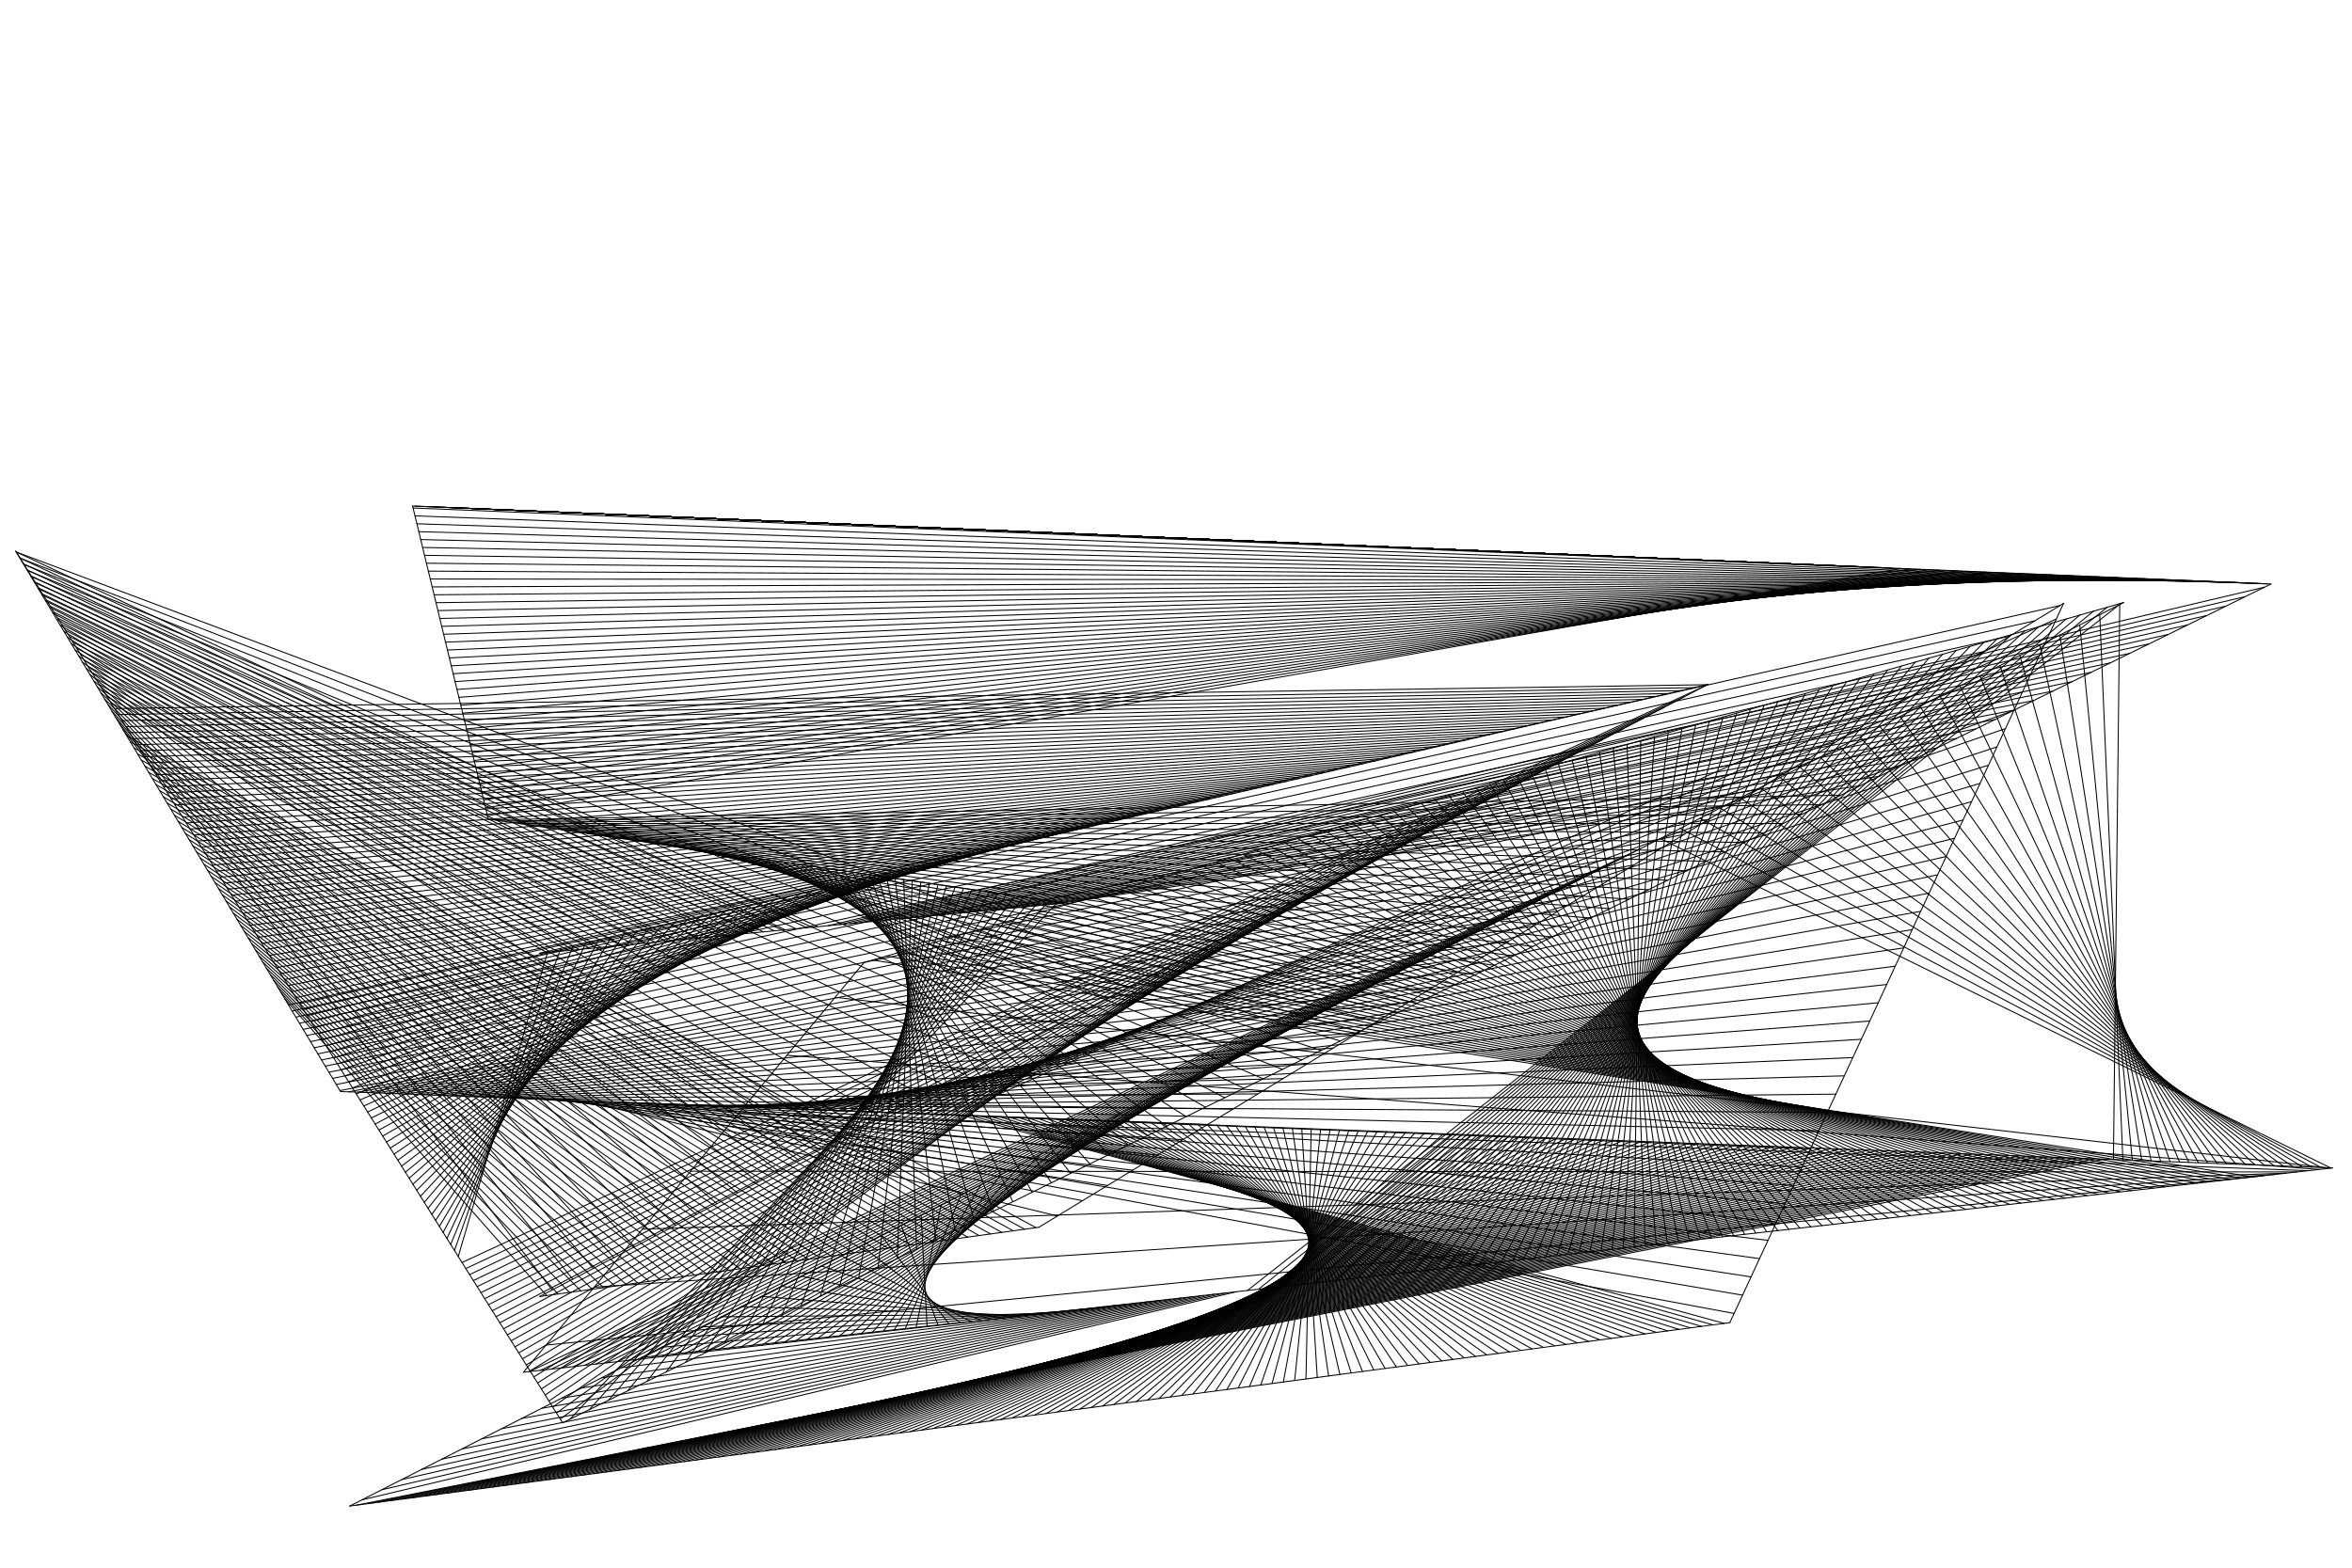 <?xml version="1.0"?>
<!DOCTYPE svg PUBLIC '-//W3C//DTD SVG 1.0//EN'
          'http://www.w3.org/TR/2001/REC-SVG-20010904/DTD/svg10.dtd'>
<svg xmlns:xlink="http://www.w3.org/1999/xlink" style="fill-opacity:1; color-rendering:auto; color-interpolation:auto; text-rendering:auto; stroke:black; stroke-linecap:square; stroke-miterlimit:10; shape-rendering:auto; stroke-opacity:1; fill:black; stroke-dasharray:none; font-weight:normal; stroke-width:1; font-family:'Dialog'; font-style:normal; stroke-linejoin:miter; font-size:12px; stroke-dashoffset:0; image-rendering:auto;" width="2400" height="1600" xmlns="http://www.w3.org/2000/svg"
><!--Generated by the Batik Graphics2D SVG Generator--><defs id="genericDefs"
  /><g
  ><g style="fill:white; stroke:white;"
    ><rect x="0" width="2400" height="1600" y="0" style="stroke:none;"
    /></g
    ><g style="stroke-linecap:round;"
    ><line y2="982.24" style="fill:none;" x1="534.182" x2="881.733" y1="1400.497"
      /><line y2="614.941" style="fill:none;" x1="881.733" x2="2167.055" y1="982.24"
      /><line y2="1537.112" style="fill:none;" x1="2167.055" x2="356.832" y1="614.941"
      /><line y2="1349.877" style="fill:none;" x1="356.832" x2="1765.132" y1="1537.112"
      /><line y2="615.75" style="fill:none;" x1="1765.132" x2="2105.71" y1="1349.877"
      /><line y2="1252.51" style="fill:none;" x1="2105.71" x2="1060.14" y1="615.75"
      /><line y2="1323.231" style="fill:none;" x1="1060.14" x2="550.7" y1="1252.51"
      /><line y2="698.434" style="fill:none;" x1="550.7" x2="1742.914" y1="1323.231"
      /><line y2="972.875" style="fill:none;" x1="1742.914" x2="550.52" y1="698.434"
      /><line y2="921.718" style="fill:none;" x1="550.52" x2="1085.837" y1="972.875"
      /><line y2="835.971" style="fill:none;" x1="1085.837" x2="498.291" y1="921.718"
      /><line y2="516.437" style="fill:none;" x1="498.291" x2="421.042" y1="835.971"
      /><line y2="596.057" style="fill:none;" x1="421.042" x2="2317.283" y1="516.437"
      /><line y2="1452.112" style="fill:none;" x1="2317.283" x2="574.06" y1="596.057"
      /><line y2="562.517" style="fill:none;" x1="574.06" x2="16.068" y1="1452.112"
      /><line y2="1114.05" style="fill:none;" x1="16.068" x2="347.487" y1="562.517"
      /><line y2="1192.003" style="fill:none;" x1="347.487" x2="2380.068" y1="1114.05"
      /><line y2="1400.497" style="fill:none;" x1="2380.068" x2="534.182" y1="1192.003"
      /><line y2="547.969" style="fill:none;" x1="1181.628" x2="1172.031" y1="548.372"
      /><line y2="548.372" style="fill:none;" x1="1172.031" x2="1181.628" y1="547.969"
      /><line y2="548.775" style="fill:none;" x1="1162.434" x2="1191.225" y1="547.566"
      /><line y2="549.178" style="fill:none;" x1="1152.837" x2="1200.822" y1="547.163"
      /><line y2="549.581" style="fill:none;" x1="1143.24" x2="1210.419" y1="546.76"
      /><line y2="549.984" style="fill:none;" x1="1133.643" x2="1220.016" y1="546.357"
      /><line y2="550.387" style="fill:none;" x1="1124.045" x2="1229.613" y1="545.955"
      /><line y2="550.79" style="fill:none;" x1="1114.448" x2="1239.21" y1="545.552"
      /><line y2="551.193" style="fill:none;" x1="1104.851" x2="1248.807" y1="545.149"
      /><line y2="551.596" style="fill:none;" x1="1095.254" x2="1258.404" y1="544.745"
      /><line y2="551.999" style="fill:none;" x1="1085.658" x2="1268.001" y1="544.343"
      /><line y2="552.402" style="fill:none;" x1="1076.06" x2="1277.598" y1="543.94"
      /><line y2="552.805" style="fill:none;" x1="1066.463" x2="1287.195" y1="543.537"
      /><line y2="553.208" style="fill:none;" x1="1056.866" x2="1296.792" y1="543.134"
      /><line y2="553.611" style="fill:none;" x1="1047.269" x2="1306.389" y1="542.731"
      /><line y2="554.014" style="fill:none;" x1="1037.672" x2="1315.986" y1="542.328"
      /><line y2="554.417" style="fill:none;" x1="1028.075" x2="1325.583" y1="541.925"
      /><line y2="554.82" style="fill:none;" x1="1018.478" x2="1335.18" y1="541.522"
      /><line y2="555.223" style="fill:none;" x1="1008.881" x2="1344.777" y1="541.119"
      /><line y2="555.625" style="fill:none;" x1="999.284" x2="1354.374" y1="540.716"
      /><line y2="556.029" style="fill:none;" x1="989.687" x2="1363.971" y1="540.313"
      /><line y2="556.432" style="fill:none;" x1="980.09" x2="1373.569" y1="539.91"
      /><line y2="556.835" style="fill:none;" x1="970.493" x2="1383.166" y1="539.507"
      /><line y2="557.237" style="fill:none;" x1="960.896" x2="1392.763" y1="539.104"
      /><line y2="557.64" style="fill:none;" x1="951.299" x2="1402.36" y1="538.701"
      /><line y2="558.043" style="fill:none;" x1="941.702" x2="1411.957" y1="538.298"
      /><line y2="558.446" style="fill:none;" x1="932.105" x2="1421.554" y1="537.895"
      /><line y2="558.849" style="fill:none;" x1="922.508" x2="1431.151" y1="537.492"
      /><line y2="559.252" style="fill:none;" x1="912.911" x2="1440.748" y1="537.089"
      /><line y2="559.655" style="fill:none;" x1="903.314" x2="1450.345" y1="536.686"
      /><line y2="560.058" style="fill:none;" x1="893.717" x2="1459.942" y1="536.283"
      /><line y2="560.461" style="fill:none;" x1="884.12" x2="1469.539" y1="535.88"
      /><line y2="560.864" style="fill:none;" x1="874.523" x2="1479.136" y1="535.477"
      /><line y2="561.267" style="fill:none;" x1="864.926" x2="1488.733" y1="535.074"
      /><line y2="561.67" style="fill:none;" x1="855.329" x2="1498.33" y1="534.671"
      /><line y2="562.073" style="fill:none;" x1="845.731" x2="1507.927" y1="534.269"
      /><line y2="562.476" style="fill:none;" x1="836.135" x2="1517.524" y1="533.865"
      /><line y2="562.879" style="fill:none;" x1="826.537" x2="1527.121" y1="533.463"
      /><line y2="563.282" style="fill:none;" x1="816.94" x2="1536.718" y1="533.06"
      /><line y2="563.685" style="fill:none;" x1="807.343" x2="1546.315" y1="532.657"
      /><line y2="564.088" style="fill:none;" x1="797.746" x2="1555.912" y1="532.254"
      /><line y2="564.491" style="fill:none;" x1="788.149" x2="1565.509" y1="531.851"
      /><line y2="564.894" style="fill:none;" x1="778.552" x2="1575.106" y1="531.448"
      /><line y2="565.297" style="fill:none;" x1="768.955" x2="1584.703" y1="531.045"
      /><line y2="565.7" style="fill:none;" x1="759.358" x2="1594.3" y1="530.642"
      /><line y2="566.103" style="fill:none;" x1="749.761" x2="1603.897" y1="530.239"
      /><line y2="566.506" style="fill:none;" x1="740.164" x2="1613.494" y1="529.836"
      /><line y2="566.909" style="fill:none;" x1="730.567" x2="1623.092" y1="529.433"
      /><line y2="567.312" style="fill:none;" x1="720.97" x2="1632.689" y1="529.03"
      /><line y2="567.715" style="fill:none;" x1="711.373" x2="1642.285" y1="528.627"
      /><line y2="568.117" style="fill:none;" x1="701.776" x2="1651.883" y1="528.224"
      /><line y2="568.52" style="fill:none;" x1="692.179" x2="1661.48" y1="527.821"
      /><line y2="568.923" style="fill:none;" x1="682.582" x2="1671.076" y1="527.418"
      /><line y2="569.326" style="fill:none;" x1="672.985" x2="1680.674" y1="527.015"
      /><line y2="569.729" style="fill:none;" x1="663.388" x2="1690.271" y1="526.612"
      /><line y2="570.132" style="fill:none;" x1="653.791" x2="1699.868" y1="526.209"
      /><line y2="570.535" style="fill:none;" x1="644.194" x2="1709.465" y1="525.806"
      /><line y2="570.938" style="fill:none;" x1="634.597" x2="1719.062" y1="525.403"
      /><line y2="571.341" style="fill:none;" x1="625" x2="1728.659" y1="525"
      /><line y2="571.744" style="fill:none;" x1="615.403" x2="1738.256" y1="524.597"
      /><line y2="572.147" style="fill:none;" x1="605.806" x2="1747.853" y1="524.194"
      /><line y2="572.55" style="fill:none;" x1="596.208" x2="1757.45" y1="523.791"
      /><line y2="572.953" style="fill:none;" x1="586.611" x2="1767.047" y1="523.389"
      /><line y2="573.356" style="fill:none;" x1="577.014" x2="1776.644" y1="522.986"
      /><line y2="573.759" style="fill:none;" x1="567.417" x2="1786.241" y1="522.583"
      /><line y2="574.162" style="fill:none;" x1="557.82" x2="1795.838" y1="522.18"
      /><line y2="574.565" style="fill:none;" x1="548.223" x2="1805.435" y1="521.777"
      /><line y2="574.968" style="fill:none;" x1="538.626" x2="1815.032" y1="521.374"
      /><line y2="575.371" style="fill:none;" x1="529.029" x2="1824.629" y1="520.971"
      /><line y2="575.774" style="fill:none;" x1="519.432" x2="1834.226" y1="520.568"
      /><line y2="576.177" style="fill:none;" x1="509.835" x2="1843.823" y1="520.165"
      /><line y2="576.58" style="fill:none;" x1="500.238" x2="1853.42" y1="519.762"
      /><line y2="576.983" style="fill:none;" x1="490.641" x2="1863.017" y1="519.359"
      /><line y2="577.386" style="fill:none;" x1="481.044" x2="1872.614" y1="518.956"
      /><line y2="577.788" style="fill:none;" x1="471.447" x2="1882.211" y1="518.553"
      /><line y2="578.192" style="fill:none;" x1="461.85" x2="1891.809" y1="518.15"
      /><line y2="578.595" style="fill:none;" x1="452.253" x2="1901.406" y1="517.747"
      /><line y2="578.997" style="fill:none;" x1="442.656" x2="1911.003" y1="517.344"
      /><line y2="579.4" style="fill:none;" x1="433.059" x2="1920.6" y1="516.941"
      /><line y2="579.803" style="fill:none;" x1="423.462" x2="1930.197" y1="516.538"
      /><line y2="580.206" style="fill:none;" x1="497.461" x2="1939.794" y1="832.539"
      /><line y2="580.609" style="fill:none;" x1="495.514" x2="1949.391" y1="824.486"
      /><line y2="581.012" style="fill:none;" x1="493.567" x2="1958.988" y1="816.433"
      /><line y2="581.415" style="fill:none;" x1="491.621" x2="1968.585" y1="808.38"
      /><line y2="581.818" style="fill:none;" x1="489.674" x2="1978.182" y1="800.326"
      /><line y2="582.221" style="fill:none;" x1="487.727" x2="1987.779" y1="792.273"
      /><line y2="582.624" style="fill:none;" x1="485.78" x2="1997.376" y1="784.22"
      /><line y2="583.027" style="fill:none;" x1="483.833" x2="2006.973" y1="776.167"
      /><line y2="583.43" style="fill:none;" x1="481.886" x2="2016.57" y1="768.114"
      /><line y2="583.833" style="fill:none;" x1="479.939" x2="2026.167" y1="760.061"
      /><line y2="584.236" style="fill:none;" x1="477.993" x2="2035.764" y1="752.008"
      /><line y2="584.639" style="fill:none;" x1="476.046" x2="2045.361" y1="743.954"
      /><line y2="585.042" style="fill:none;" x1="474.099" x2="2054.958" y1="735.901"
      /><line y2="585.445" style="fill:none;" x1="472.152" x2="2064.555" y1="727.848"
      /><line y2="585.848" style="fill:none;" x1="470.205" x2="2074.152" y1="719.795"
      /><line y2="586.251" style="fill:none;" x1="468.258" x2="2083.749" y1="711.742"
      /><line y2="586.654" style="fill:none;" x1="466.311" x2="2093.346" y1="703.689"
      /><line y2="587.057" style="fill:none;" x1="464.364" x2="2102.943" y1="695.636"
      /><line y2="587.46" style="fill:none;" x1="462.418" x2="2112.54" y1="687.583"
      /><line y2="587.863" style="fill:none;" x1="460.471" x2="2122.137" y1="679.529"
      /><line y2="588.266" style="fill:none;" x1="458.524" x2="2131.734" y1="671.476"
      /><line y2="588.668" style="fill:none;" x1="456.577" x2="2141.331" y1="663.423"
      /><line y2="589.072" style="fill:none;" x1="454.63" x2="2150.928" y1="655.37"
      /><line y2="589.475" style="fill:none;" x1="452.683" x2="2160.525" y1="647.317"
      /><line y2="589.877" style="fill:none;" x1="450.736" x2="2170.123" y1="639.264"
      /><line y2="590.28" style="fill:none;" x1="448.789" x2="2179.72" y1="631.211"
      /><line y2="590.683" style="fill:none;" x1="446.842" x2="2189.317" y1="623.158"
      /><line y2="591.086" style="fill:none;" x1="444.896" x2="2198.914" y1="615.104"
      /><line y2="591.489" style="fill:none;" x1="442.949" x2="2208.511" y1="607.051"
      /><line y2="591.892" style="fill:none;" x1="441.002" x2="2218.108" y1="598.998"
      /><line y2="592.295" style="fill:none;" x1="439.055" x2="2227.705" y1="590.945"
      /><line y2="592.698" style="fill:none;" x1="437.108" x2="2237.302" y1="582.892"
      /><line y2="593.101" style="fill:none;" x1="435.161" x2="2246.899" y1="574.839"
      /><line y2="593.504" style="fill:none;" x1="433.214" x2="2256.496" y1="566.786"
      /><line y2="593.907" style="fill:none;" x1="431.267" x2="2266.093" y1="558.732"
      /><line y2="594.31" style="fill:none;" x1="429.321" x2="2275.69" y1="550.679"
      /><line y2="594.713" style="fill:none;" x1="427.374" x2="2285.287" y1="542.626"
      /><line y2="595.116" style="fill:none;" x1="425.427" x2="2294.884" y1="534.573"
      /><line y2="595.519" style="fill:none;" x1="423.48" x2="2304.481" y1="526.52"
      /><line y2="595.922" style="fill:none;" x1="421.533" x2="2314.078" y1="518.467"
      /><line y2="1448.417" style="fill:none;" x1="1079.245" x2="581.583" y1="920.755"
      /><line y2="1438.768" style="fill:none;" x1="1070.518" x2="601.232" y1="919.482"
      /><line y2="1429.119" style="fill:none;" x1="1061.792" x2="620.881" y1="918.208"
      /><line y2="1419.469" style="fill:none;" x1="1053.065" x2="640.531" y1="916.935"
      /><line y2="1409.82" style="fill:none;" x1="1044.339" x2="660.18" y1="915.661"
      /><line y2="1400.171" style="fill:none;" x1="1035.612" x2="679.829" y1="914.388"
      /><line y2="1390.522" style="fill:none;" x1="1026.886" x2="699.478" y1="913.114"
      /><line y2="1380.872" style="fill:none;" x1="1018.159" x2="719.128" y1="911.841"
      /><line y2="1371.223" style="fill:none;" x1="1009.433" x2="738.777" y1="910.567"
      /><line y2="1361.574" style="fill:none;" x1="1000.707" x2="758.426" y1="909.293"
      /><line y2="1351.924" style="fill:none;" x1="991.98" x2="778.075" y1="908.02"
      /><line y2="1342.275" style="fill:none;" x1="983.254" x2="797.725" y1="906.746"
      /><line y2="1332.626" style="fill:none;" x1="974.527" x2="817.374" y1="905.473"
      /><line y2="1322.976" style="fill:none;" x1="965.801" x2="837.024" y1="904.199"
      /><line y2="1313.327" style="fill:none;" x1="957.074" x2="856.673" y1="902.926"
      /><line y2="1303.678" style="fill:none;" x1="948.348" x2="876.322" y1="901.652"
      /><line y2="1294.029" style="fill:none;" x1="939.621" x2="895.971" y1="900.379"
      /><line y2="1284.379" style="fill:none;" x1="930.895" x2="915.62" y1="899.105"
      /><line y2="1274.73" style="fill:none;" x1="922.168" x2="935.27" y1="897.832"
      /><line y2="1265.081" style="fill:none;" x1="913.442" x2="954.919" y1="896.558"
      /><line y2="1255.431" style="fill:none;" x1="904.716" x2="974.569" y1="895.284"
      /><line y2="1245.782" style="fill:none;" x1="895.989" x2="994.218" y1="894.011"
      /><line y2="1236.133" style="fill:none;" x1="887.263" x2="1013.867" y1="892.737"
      /><line y2="1226.484" style="fill:none;" x1="878.536" x2="1033.516" y1="891.464"
      /><line y2="1216.834" style="fill:none;" x1="869.81" x2="1053.166" y1="890.19"
      /><line y2="1207.185" style="fill:none;" x1="861.083" x2="1072.815" y1="888.917"
      /><line y2="1197.536" style="fill:none;" x1="852.357" x2="1092.464" y1="887.643"
      /><line y2="1187.886" style="fill:none;" x1="843.63" x2="1112.113" y1="886.37"
      /><line y2="1178.237" style="fill:none;" x1="834.904" x2="1131.763" y1="885.096"
      /><line y2="1168.588" style="fill:none;" x1="826.177" x2="1151.412" y1="883.823"
      /><line y2="1158.938" style="fill:none;" x1="817.451" x2="1171.062" y1="882.549"
      /><line y2="1149.289" style="fill:none;" x1="808.725" x2="1190.711" y1="881.275"
      /><line y2="1139.64" style="fill:none;" x1="799.998" x2="1210.36" y1="880.002"
      /><line y2="1129.991" style="fill:none;" x1="791.272" x2="1230.009" y1="878.728"
      /><line y2="1120.341" style="fill:none;" x1="782.545" x2="1249.659" y1="877.455"
      /><line y2="1110.692" style="fill:none;" x1="773.819" x2="1269.308" y1="876.181"
      /><line y2="1101.043" style="fill:none;" x1="765.092" x2="1288.957" y1="874.908"
      /><line y2="1091.393" style="fill:none;" x1="756.366" x2="1308.606" y1="873.634"
      /><line y2="1081.744" style="fill:none;" x1="747.639" x2="1328.256" y1="872.361"
      /><line y2="1072.095" style="fill:none;" x1="738.913" x2="1347.905" y1="871.087"
      /><line y2="1062.445" style="fill:none;" x1="730.187" x2="1367.555" y1="869.813"
      /><line y2="1052.796" style="fill:none;" x1="721.46" x2="1387.204" y1="868.54"
      /><line y2="1043.147" style="fill:none;" x1="712.734" x2="1406.853" y1="867.266"
      /><line y2="1033.498" style="fill:none;" x1="704.007" x2="1426.502" y1="865.993"
      /><line y2="1023.848" style="fill:none;" x1="695.281" x2="1446.152" y1="864.719"
      /><line y2="1014.199" style="fill:none;" x1="686.554" x2="1465.801" y1="863.446"
      /><line y2="1004.55" style="fill:none;" x1="677.828" x2="1485.45" y1="862.172"
      /><line y2="994.9" style="fill:none;" x1="669.101" x2="1505.099" y1="860.899"
      /><line y2="985.251" style="fill:none;" x1="660.375" x2="1524.749" y1="859.625"
      /><line y2="975.602" style="fill:none;" x1="651.648" x2="1544.398" y1="858.352"
      /><line y2="965.952" style="fill:none;" x1="642.922" x2="1564.047" y1="857.078"
      /><line y2="956.303" style="fill:none;" x1="634.196" x2="1583.697" y1="855.805"
      /><line y2="946.654" style="fill:none;" x1="625.469" x2="1603.346" y1="854.531"
      /><line y2="937.005" style="fill:none;" x1="616.743" x2="1622.995" y1="853.257"
      /><line y2="927.355" style="fill:none;" x1="608.016" x2="1642.645" y1="851.984"
      /><line y2="917.706" style="fill:none;" x1="599.29" x2="1662.294" y1="850.71"
      /><line y2="908.057" style="fill:none;" x1="590.563" x2="1681.943" y1="849.437"
      /><line y2="898.407" style="fill:none;" x1="581.837" x2="1701.593" y1="848.163"
      /><line y2="888.758" style="fill:none;" x1="573.11" x2="1721.242" y1="846.89"
      /><line y2="879.109" style="fill:none;" x1="564.384" x2="1740.891" y1="845.616"
      /><line y2="869.46" style="fill:none;" x1="555.657" x2="1760.54" y1="844.343"
      /><line y2="859.81" style="fill:none;" x1="546.931" x2="1780.19" y1="843.069"
      /><line y2="850.161" style="fill:none;" x1="538.205" x2="1799.839" y1="841.795"
      /><line y2="840.512" style="fill:none;" x1="529.478" x2="1819.488" y1="840.522"
      /><line y2="830.862" style="fill:none;" x1="520.752" x2="1839.138" y1="839.248"
      /><line y2="821.213" style="fill:none;" x1="512.025" x2="1858.787" y1="837.975"
      /><line y2="811.564" style="fill:none;" x1="503.299" x2="1878.436" y1="836.701"
      /><line y2="801.914" style="fill:none;" x1="1077.484" x2="1898.086" y1="922.516"
      /><line y2="792.265" style="fill:none;" x1="1066.428" x2="1917.735" y1="923.573"
      /><line y2="782.616" style="fill:none;" x1="1055.371" x2="1937.384" y1="924.629"
      /><line y2="772.967" style="fill:none;" x1="1044.314" x2="1957.033" y1="925.686"
      /><line y2="763.317" style="fill:none;" x1="1033.258" x2="1976.683" y1="926.743"
      /><line y2="753.668" style="fill:none;" x1="1022.201" x2="1996.332" y1="927.799"
      /><line y2="744.019" style="fill:none;" x1="1011.144" x2="2015.981" y1="928.856"
      /><line y2="734.369" style="fill:none;" x1="1000.088" x2="2035.63" y1="929.912"
      /><line y2="724.72" style="fill:none;" x1="989.031" x2="2055.28" y1="930.969"
      /><line y2="715.071" style="fill:none;" x1="977.975" x2="2074.929" y1="932.026"
      /><line y2="705.421" style="fill:none;" x1="966.918" x2="2094.579" y1="933.082"
      /><line y2="695.772" style="fill:none;" x1="955.861" x2="2114.228" y1="934.139"
      /><line y2="686.123" style="fill:none;" x1="944.805" x2="2133.877" y1="935.196"
      /><line y2="676.474" style="fill:none;" x1="933.748" x2="2153.526" y1="936.252"
      /><line y2="666.824" style="fill:none;" x1="922.691" x2="2173.176" y1="937.309"
      /><line y2="657.175" style="fill:none;" x1="911.635" x2="2192.825" y1="938.365"
      /><line y2="647.526" style="fill:none;" x1="900.578" x2="2212.474" y1="939.422"
      /><line y2="637.876" style="fill:none;" x1="889.521" x2="2232.123" y1="940.479"
      /><line y2="628.227" style="fill:none;" x1="878.465" x2="2251.773" y1="941.535"
      /><line y2="618.578" style="fill:none;" x1="867.408" x2="2271.422" y1="942.592"
      /><line y2="608.928" style="fill:none;" x1="856.352" x2="2291.072" y1="943.649"
      /><line y2="599.279" style="fill:none;" x1="845.295" x2="2310.721" y1="944.705"
      /><line y2="563.386" style="fill:none;" x1="834.238" x2="16.614" y1="945.762"
      /><line y2="569.532" style="fill:none;" x1="823.182" x2="20.468" y1="946.818"
      /><line y2="575.677" style="fill:none;" x1="812.125" x2="24.323" y1="947.875"
      /><line y2="581.823" style="fill:none;" x1="801.068" x2="28.177" y1="948.932"
      /><line y2="587.968" style="fill:none;" x1="790.012" x2="32.032" y1="949.989"
      /><line y2="594.113" style="fill:none;" x1="778.955" x2="35.887" y1="951.045"
      /><line y2="600.259" style="fill:none;" x1="767.899" x2="39.741" y1="952.102"
      /><line y2="606.404" style="fill:none;" x1="756.842" x2="43.596" y1="953.158"
      /><line y2="612.549" style="fill:none;" x1="745.785" x2="47.451" y1="954.215"
      /><line y2="618.695" style="fill:none;" x1="734.729" x2="51.305" y1="955.271"
      /><line y2="624.84" style="fill:none;" x1="723.672" x2="55.16" y1="956.328"
      /><line y2="630.985" style="fill:none;" x1="712.615" x2="59.015" y1="957.385"
      /><line y2="637.131" style="fill:none;" x1="701.559" x2="62.869" y1="958.441"
      /><line y2="643.276" style="fill:none;" x1="690.502" x2="66.724" y1="959.498"
      /><line y2="649.422" style="fill:none;" x1="679.446" x2="70.579" y1="960.555"
      /><line y2="655.567" style="fill:none;" x1="668.389" x2="74.433" y1="961.611"
      /><line y2="661.712" style="fill:none;" x1="657.332" x2="78.288" y1="962.668"
      /><line y2="667.858" style="fill:none;" x1="646.276" x2="82.142" y1="963.725"
      /><line y2="674.003" style="fill:none;" x1="635.219" x2="85.997" y1="964.781"
      /><line y2="680.148" style="fill:none;" x1="624.162" x2="89.852" y1="965.838"
      /><line y2="686.294" style="fill:none;" x1="613.106" x2="93.706" y1="966.894"
      /><line y2="692.439" style="fill:none;" x1="602.049" x2="97.561" y1="967.951"
      /><line y2="698.585" style="fill:none;" x1="590.992" x2="101.415" y1="969.008"
      /><line y2="704.73" style="fill:none;" x1="579.936" x2="105.27" y1="970.064"
      /><line y2="710.875" style="fill:none;" x1="568.879" x2="109.125" y1="971.121"
      /><line y2="717.021" style="fill:none;" x1="557.822" x2="112.979" y1="972.178"
      /><line y2="723.166" style="fill:none;" x1="1741.163" x2="116.834" y1="698.837"
      /><line y2="729.311" style="fill:none;" x1="1728.173" x2="120.689" y1="701.827"
      /><line y2="735.457" style="fill:none;" x1="1715.184" x2="124.543" y1="704.816"
      /><line y2="741.602" style="fill:none;" x1="1702.194" x2="128.398" y1="707.806"
      /><line y2="747.747" style="fill:none;" x1="1689.204" x2="132.253" y1="710.796"
      /><line y2="753.893" style="fill:none;" x1="1676.215" x2="136.107" y1="713.785"
      /><line y2="760.038" style="fill:none;" x1="1663.225" x2="139.962" y1="716.775"
      /><line y2="766.184" style="fill:none;" x1="1650.235" x2="143.816" y1="719.765"
      /><line y2="772.329" style="fill:none;" x1="1637.245" x2="147.671" y1="722.755"
      /><line y2="778.474" style="fill:none;" x1="1624.256" x2="151.526" y1="725.744"
      /><line y2="784.62" style="fill:none;" x1="1611.266" x2="155.38" y1="728.734"
      /><line y2="790.765" style="fill:none;" x1="1598.276" x2="159.235" y1="731.724"
      /><line y2="796.91" style="fill:none;" x1="1585.287" x2="163.09" y1="734.713"
      /><line y2="803.056" style="fill:none;" x1="1572.297" x2="166.944" y1="737.703"
      /><line y2="809.201" style="fill:none;" x1="1559.307" x2="170.799" y1="740.693"
      /><line y2="815.346" style="fill:none;" x1="1546.317" x2="174.654" y1="743.683"
      /><line y2="821.492" style="fill:none;" x1="1533.328" x2="178.508" y1="746.672"
      /><line y2="827.637" style="fill:none;" x1="1520.338" x2="182.363" y1="749.662"
      /><line y2="833.783" style="fill:none;" x1="1507.348" x2="186.218" y1="752.652"
      /><line y2="839.928" style="fill:none;" x1="1494.358" x2="190.072" y1="755.641"
      /><line y2="846.073" style="fill:none;" x1="1481.369" x2="193.927" y1="758.631"
      /><line y2="852.219" style="fill:none;" x1="1468.379" x2="197.781" y1="761.621"
      /><line y2="858.364" style="fill:none;" x1="1455.389" x2="201.636" y1="764.611"
      /><line y2="864.51" style="fill:none;" x1="1442.4" x2="205.491" y1="767.6"
      /><line y2="870.655" style="fill:none;" x1="1429.41" x2="209.345" y1="770.59"
      /><line y2="876.8" style="fill:none;" x1="1416.42" x2="213.2" y1="773.58"
      /><line y2="882.946" style="fill:none;" x1="1403.43" x2="217.054" y1="776.569"
      /><line y2="889.091" style="fill:none;" x1="1390.441" x2="220.909" y1="779.559"
      /><line y2="895.236" style="fill:none;" x1="1377.451" x2="224.764" y1="782.549"
      /><line y2="901.382" style="fill:none;" x1="1364.461" x2="228.618" y1="785.539"
      /><line y2="907.527" style="fill:none;" x1="1351.472" x2="232.473" y1="788.528"
      /><line y2="913.672" style="fill:none;" x1="1338.482" x2="236.328" y1="791.518"
      /><line y2="919.818" style="fill:none;" x1="1325.492" x2="240.182" y1="794.508"
      /><line y2="925.963" style="fill:none;" x1="1312.502" x2="244.037" y1="797.497"
      /><line y2="932.109" style="fill:none;" x1="1299.513" x2="247.892" y1="800.487"
      /><line y2="938.254" style="fill:none;" x1="1286.523" x2="251.746" y1="803.477"
      /><line y2="944.399" style="fill:none;" x1="1273.533" x2="255.601" y1="806.466"
      /><line y2="950.544" style="fill:none;" x1="1260.544" x2="259.455" y1="809.456"
      /><line y2="956.69" style="fill:none;" x1="1247.554" x2="263.31" y1="812.446"
      /><line y2="962.835" style="fill:none;" x1="1234.564" x2="267.165" y1="815.436"
      /><line y2="968.981" style="fill:none;" x1="1221.574" x2="271.019" y1="818.425"
      /><line y2="975.126" style="fill:none;" x1="1208.585" x2="274.874" y1="821.415"
      /><line y2="981.271" style="fill:none;" x1="1195.595" x2="278.729" y1="824.405"
      /><line y2="987.417" style="fill:none;" x1="1182.605" x2="282.583" y1="827.394"
      /><line y2="993.562" style="fill:none;" x1="1169.616" x2="286.438" y1="830.384"
      /><line y2="999.707" style="fill:none;" x1="1156.626" x2="290.293" y1="833.374"
      /><line y2="1005.853" style="fill:none;" x1="1143.636" x2="294.147" y1="836.364"
      /><line y2="1011.998" style="fill:none;" x1="1130.647" x2="298.002" y1="839.353"
      /><line y2="1018.144" style="fill:none;" x1="1117.657" x2="301.856" y1="842.343"
      /><line y2="1024.289" style="fill:none;" x1="1104.667" x2="305.711" y1="845.333"
      /><line y2="1030.434" style="fill:none;" x1="1091.678" x2="309.566" y1="848.322"
      /><line y2="1036.58" style="fill:none;" x1="1078.688" x2="313.42" y1="851.312"
      /><line y2="1042.725" style="fill:none;" x1="1065.698" x2="317.275" y1="854.302"
      /><line y2="1048.87" style="fill:none;" x1="1052.708" x2="321.13" y1="857.292"
      /><line y2="1055.016" style="fill:none;" x1="1039.719" x2="324.984" y1="860.281"
      /><line y2="1061.161" style="fill:none;" x1="1026.729" x2="328.839" y1="863.271"
      /><line y2="1067.307" style="fill:none;" x1="1013.739" x2="332.693" y1="866.261"
      /><line y2="1073.452" style="fill:none;" x1="1000.75" x2="336.548" y1="869.25"
      /><line y2="1079.597" style="fill:none;" x1="987.76" x2="340.403" y1="872.24"
      /><line y2="1085.743" style="fill:none;" x1="974.77" x2="344.257" y1="875.23"
      /><line y2="1091.888" style="fill:none;" x1="961.78" x2="348.112" y1="878.22"
      /><line y2="1098.033" style="fill:none;" x1="948.791" x2="351.967" y1="881.209"
      /><line y2="1104.179" style="fill:none;" x1="935.801" x2="355.821" y1="884.199"
      /><line y2="1110.324" style="fill:none;" x1="922.811" x2="359.676" y1="887.189"
      /><line y2="1116.469" style="fill:none;" x1="909.822" x2="363.531" y1="890.178"
      /><line y2="1122.615" style="fill:none;" x1="896.832" x2="367.385" y1="893.168"
      /><line y2="1128.76" style="fill:none;" x1="883.842" x2="371.24" y1="896.158"
      /><line y2="1134.906" style="fill:none;" x1="870.852" x2="375.094" y1="899.148"
      /><line y2="1141.051" style="fill:none;" x1="857.863" x2="378.949" y1="902.137"
      /><line y2="1147.196" style="fill:none;" x1="844.873" x2="382.804" y1="905.127"
      /><line y2="1153.342" style="fill:none;" x1="831.883" x2="386.658" y1="908.117"
      /><line y2="1159.487" style="fill:none;" x1="818.893" x2="390.513" y1="911.106"
      /><line y2="1165.632" style="fill:none;" x1="805.904" x2="394.368" y1="914.096"
      /><line y2="1171.778" style="fill:none;" x1="792.914" x2="398.222" y1="917.086"
      /><line y2="1177.923" style="fill:none;" x1="779.924" x2="402.077" y1="920.076"
      /><line y2="1184.069" style="fill:none;" x1="766.935" x2="405.932" y1="923.065"
      /><line y2="1190.214" style="fill:none;" x1="753.945" x2="409.786" y1="926.055"
      /><line y2="1196.359" style="fill:none;" x1="740.955" x2="413.641" y1="929.045"
      /><line y2="1202.505" style="fill:none;" x1="727.965" x2="417.495" y1="932.034"
      /><line y2="1208.65" style="fill:none;" x1="714.976" x2="421.35" y1="935.024"
      /><line y2="1214.795" style="fill:none;" x1="701.986" x2="425.205" y1="938.014"
      /><line y2="1220.941" style="fill:none;" x1="688.996" x2="429.059" y1="941.004"
      /><line y2="1227.086" style="fill:none;" x1="676.007" x2="432.914" y1="943.993"
      /><line y2="1233.231" style="fill:none;" x1="663.017" x2="436.769" y1="946.983"
      /><line y2="1239.377" style="fill:none;" x1="650.027" x2="440.623" y1="949.973"
      /><line y2="1245.522" style="fill:none;" x1="637.038" x2="444.478" y1="952.962"
      /><line y2="1251.668" style="fill:none;" x1="624.048" x2="448.332" y1="955.952"
      /><line y2="1257.813" style="fill:none;" x1="611.058" x2="452.187" y1="958.942"
      /><line y2="1263.958" style="fill:none;" x1="598.068" x2="456.042" y1="961.932"
      /><line y2="1270.104" style="fill:none;" x1="585.079" x2="459.896" y1="964.921"
      /><line y2="1276.249" style="fill:none;" x1="572.089" x2="463.751" y1="967.911"
      /><line y2="1282.394" style="fill:none;" x1="559.099" x2="467.606" y1="970.901"
      /><line y2="1288.54" style="fill:none;" x1="1740.082" x2="471.46" y1="699.918"
      /><line y2="1294.685" style="fill:none;" x1="1719.071" x2="475.315" y1="710.929"
      /><line y2="1300.83" style="fill:none;" x1="1698.06" x2="479.17" y1="721.941"
      /><line y2="1306.976" style="fill:none;" x1="1677.049" x2="483.024" y1="732.952"
      /><line y2="1313.121" style="fill:none;" x1="1656.037" x2="486.879" y1="743.963"
      /><line y2="1319.267" style="fill:none;" x1="1635.026" x2="490.733" y1="754.974"
      /><line y2="1325.412" style="fill:none;" x1="1614.015" x2="494.588" y1="765.986"
      /><line y2="1331.557" style="fill:none;" x1="1593.004" x2="498.443" y1="776.997"
      /><line y2="1337.703" style="fill:none;" x1="1571.992" x2="502.297" y1="788.008"
      /><line y2="1343.848" style="fill:none;" x1="1550.981" x2="506.152" y1="799.019"
      /><line y2="1349.993" style="fill:none;" x1="1529.969" x2="510.007" y1="810.031"
      /><line y2="1356.139" style="fill:none;" x1="1508.958" x2="513.861" y1="821.042"
      /><line y2="1362.284" style="fill:none;" x1="1487.947" x2="517.716" y1="832.053"
      /><line y2="1368.43" style="fill:none;" x1="1466.936" x2="521.571" y1="843.064"
      /><line y2="1374.575" style="fill:none;" x1="1445.924" x2="525.425" y1="854.076"
      /><line y2="1380.72" style="fill:none;" x1="1424.913" x2="529.28" y1="865.087"
      /><line y2="1386.866" style="fill:none;" x1="1403.902" x2="533.135" y1="876.098"
      /><line y2="1393.011" style="fill:none;" x1="1382.891" x2="536.989" y1="887.109"
      /><line y2="1399.156" style="fill:none;" x1="1361.879" x2="540.844" y1="898.121"
      /><line y2="1405.302" style="fill:none;" x1="1340.868" x2="544.698" y1="909.132"
      /><line y2="1411.447" style="fill:none;" x1="1319.857" x2="548.553" y1="920.143"
      /><line y2="1417.592" style="fill:none;" x1="1298.846" x2="552.408" y1="931.154"
      /><line y2="1423.738" style="fill:none;" x1="1277.834" x2="556.262" y1="942.166"
      /><line y2="1429.883" style="fill:none;" x1="1256.823" x2="560.117" y1="953.177"
      /><line y2="1436.029" style="fill:none;" x1="1235.812" x2="563.971" y1="964.188"
      /><line y2="1442.174" style="fill:none;" x1="1214.801" x2="567.826" y1="975.199"
      /><line y2="1448.319" style="fill:none;" x1="1193.789" x2="571.681" y1="986.211"
      /><line y2="563.401" style="fill:none;" x1="1172.778" x2="16.599" y1="997.222"
      /><line y2="569.647" style="fill:none;" x1="1151.767" x2="20.353" y1="1008.233"
      /><line y2="575.894" style="fill:none;" x1="1130.756" x2="24.106" y1="1019.244"
      /><line y2="582.14" style="fill:none;" x1="1109.744" x2="27.86" y1="1030.256"
      /><line y2="588.387" style="fill:none;" x1="1088.733" x2="31.613" y1="1041.267"
      /><line y2="594.633" style="fill:none;" x1="1067.722" x2="35.367" y1="1052.278"
      /><line y2="600.88" style="fill:none;" x1="1046.711" x2="39.12" y1="1063.289"
      /><line y2="607.126" style="fill:none;" x1="1025.699" x2="42.874" y1="1074.301"
      /><line y2="613.373" style="fill:none;" x1="1004.688" x2="46.628" y1="1085.312"
      /><line y2="619.619" style="fill:none;" x1="983.677" x2="50.381" y1="1096.323"
      /><line y2="625.865" style="fill:none;" x1="962.665" x2="54.135" y1="1107.334"
      /><line y2="632.112" style="fill:none;" x1="941.654" x2="57.888" y1="1118.346"
      /><line y2="638.358" style="fill:none;" x1="920.643" x2="61.642" y1="1129.357"
      /><line y2="644.605" style="fill:none;" x1="899.632" x2="65.395" y1="1140.368"
      /><line y2="650.851" style="fill:none;" x1="878.62" x2="69.149" y1="1151.38"
      /><line y2="657.098" style="fill:none;" x1="857.609" x2="72.902" y1="1162.391"
      /><line y2="663.344" style="fill:none;" x1="836.598" x2="76.656" y1="1173.402"
      /><line y2="669.591" style="fill:none;" x1="815.587" x2="80.409" y1="1184.413"
      /><line y2="675.837" style="fill:none;" x1="794.576" x2="84.163" y1="1195.424"
      /><line y2="682.084" style="fill:none;" x1="773.564" x2="87.916" y1="1206.436"
      /><line y2="688.33" style="fill:none;" x1="752.553" x2="91.67" y1="1217.447"
      /><line y2="694.577" style="fill:none;" x1="731.542" x2="95.424" y1="1228.458"
      /><line y2="700.823" style="fill:none;" x1="710.53" x2="99.177" y1="1239.469"
      /><line y2="707.069" style="fill:none;" x1="689.519" x2="102.931" y1="1250.481"
      /><line y2="713.316" style="fill:none;" x1="668.508" x2="106.684" y1="1261.492"
      /><line y2="719.562" style="fill:none;" x1="647.497" x2="110.438" y1="1272.503"
      /><line y2="725.809" style="fill:none;" x1="626.486" x2="114.191" y1="1283.514"
      /><line y2="732.055" style="fill:none;" x1="605.474" x2="117.945" y1="1294.526"
      /><line y2="738.302" style="fill:none;" x1="584.463" x2="121.698" y1="1305.537"
      /><line y2="744.548" style="fill:none;" x1="563.452" x2="125.452" y1="1316.548"
      /><line y2="750.795" style="fill:none;" x1="1057.062" x2="129.205" y1="1252.938"
      /><line y2="757.041" style="fill:none;" x1="1045.451" x2="132.959" y1="1254.55"
      /><line y2="763.288" style="fill:none;" x1="1033.839" x2="136.712" y1="1256.162"
      /><line y2="769.534" style="fill:none;" x1="1022.227" x2="140.466" y1="1257.774"
      /><line y2="775.781" style="fill:none;" x1="1010.615" x2="144.219" y1="1259.386"
      /><line y2="782.027" style="fill:none;" x1="999.003" x2="147.973" y1="1260.997"
      /><line y2="788.274" style="fill:none;" x1="987.391" x2="151.726" y1="1262.609"
      /><line y2="794.52" style="fill:none;" x1="975.779" x2="155.48" y1="1264.221"
      /><line y2="800.766" style="fill:none;" x1="964.167" x2="159.234" y1="1265.833"
      /><line y2="807.013" style="fill:none;" x1="952.555" x2="162.987" y1="1267.445"
      /><line y2="813.26" style="fill:none;" x1="940.943" x2="166.741" y1="1269.057"
      /><line y2="819.506" style="fill:none;" x1="929.331" x2="170.494" y1="1270.669"
      /><line y2="825.752" style="fill:none;" x1="917.719" x2="174.248" y1="1272.281"
      /><line y2="831.999" style="fill:none;" x1="906.107" x2="178.001" y1="1273.893"
      /><line y2="838.245" style="fill:none;" x1="894.495" x2="181.755" y1="1275.505"
      /><line y2="844.492" style="fill:none;" x1="882.883" x2="185.508" y1="1277.117"
      /><line y2="850.738" style="fill:none;" x1="871.271" x2="189.262" y1="1278.729"
      /><line y2="856.985" style="fill:none;" x1="859.659" x2="193.015" y1="1280.341"
      /><line y2="863.231" style="fill:none;" x1="848.047" x2="196.769" y1="1281.953"
      /><line y2="869.478" style="fill:none;" x1="836.435" x2="200.522" y1="1283.565"
      /><line y2="875.724" style="fill:none;" x1="824.823" x2="204.276" y1="1285.177"
      /><line y2="881.971" style="fill:none;" x1="813.211" x2="208.03" y1="1286.789"
      /><line y2="888.217" style="fill:none;" x1="801.599" x2="211.783" y1="1288.401"
      /><line y2="894.464" style="fill:none;" x1="789.987" x2="215.537" y1="1290.013"
      /><line y2="900.71" style="fill:none;" x1="778.375" x2="219.29" y1="1291.625"
      /><line y2="906.956" style="fill:none;" x1="766.763" x2="223.044" y1="1293.237"
      /><line y2="913.203" style="fill:none;" x1="755.151" x2="226.797" y1="1294.849"
      /><line y2="919.449" style="fill:none;" x1="743.539" x2="230.551" y1="1296.461"
      /><line y2="925.696" style="fill:none;" x1="731.927" x2="234.304" y1="1298.073"
      /><line y2="931.942" style="fill:none;" x1="720.315" x2="238.058" y1="1299.685"
      /><line y2="938.189" style="fill:none;" x1="708.703" x2="241.811" y1="1301.297"
      /><line y2="944.435" style="fill:none;" x1="697.091" x2="245.565" y1="1302.909"
      /><line y2="950.682" style="fill:none;" x1="685.479" x2="249.318" y1="1304.521"
      /><line y2="956.928" style="fill:none;" x1="673.867" x2="253.072" y1="1306.133"
      /><line y2="963.175" style="fill:none;" x1="662.255" x2="256.825" y1="1307.745"
      /><line y2="969.421" style="fill:none;" x1="650.643" x2="260.579" y1="1309.357"
      /><line y2="975.668" style="fill:none;" x1="639.031" x2="264.332" y1="1310.969"
      /><line y2="981.914" style="fill:none;" x1="627.419" x2="268.086" y1="1312.581"
      /><line y2="988.16" style="fill:none;" x1="615.807" x2="271.84" y1="1314.193"
      /><line y2="994.407" style="fill:none;" x1="604.195" x2="275.593" y1="1315.805"
      /><line y2="1000.653" style="fill:none;" x1="592.583" x2="279.347" y1="1317.417"
      /><line y2="1006.9" style="fill:none;" x1="580.971" x2="283.1" y1="1319.029"
      /><line y2="1013.146" style="fill:none;" x1="569.359" x2="286.854" y1="1320.641"
      /><line y2="1019.393" style="fill:none;" x1="557.747" x2="290.607" y1="1322.253"
      /><line y2="1025.639" style="fill:none;" x1="2101.976" x2="294.361" y1="618.024"
      /><line y2="1031.886" style="fill:none;" x1="2076.4" x2="298.114" y1="633.6"
      /><line y2="1038.132" style="fill:none;" x1="2050.824" x2="301.868" y1="649.176"
      /><line y2="1044.379" style="fill:none;" x1="2025.248" x2="305.621" y1="664.752"
      /><line y2="1050.625" style="fill:none;" x1="1999.672" x2="309.375" y1="680.328"
      /><line y2="1056.872" style="fill:none;" x1="1974.096" x2="313.128" y1="695.904"
      /><line y2="1063.118" style="fill:none;" x1="1948.521" x2="316.882" y1="711.48"
      /><line y2="1069.365" style="fill:none;" x1="1922.945" x2="320.635" y1="727.056"
      /><line y2="1075.611" style="fill:none;" x1="1897.369" x2="324.389" y1="742.632"
      /><line y2="1081.858" style="fill:none;" x1="1871.792" x2="328.142" y1="758.208"
      /><line y2="1088.104" style="fill:none;" x1="1846.216" x2="331.896" y1="773.784"
      /><line y2="1094.351" style="fill:none;" x1="1820.64" x2="335.65" y1="789.36"
      /><line y2="1100.597" style="fill:none;" x1="1795.064" x2="339.403" y1="804.936"
      /><line y2="1106.843" style="fill:none;" x1="1769.489" x2="343.157" y1="820.512"
      /><line y2="1113.09" style="fill:none;" x1="1743.913" x2="346.91" y1="836.088"
      /><line y2="1114.362" style="fill:none;" x1="1718.337" x2="355.638" y1="851.663"
      /><line y2="1114.732" style="fill:none;" x1="1692.761" x2="365.269" y1="867.239"
      /><line y2="1115.101" style="fill:none;" x1="1667.185" x2="374.899" y1="882.816"
      /><line y2="1115.47" style="fill:none;" x1="1641.609" x2="384.53" y1="898.391"
      /><line y2="1115.84" style="fill:none;" x1="1616.033" x2="394.16" y1="913.967"
      /><line y2="1116.209" style="fill:none;" x1="1590.457" x2="403.791" y1="929.543"
      /><line y2="1116.578" style="fill:none;" x1="1564.881" x2="413.422" y1="945.119"
      /><line y2="1116.948" style="fill:none;" x1="1539.305" x2="423.052" y1="960.695"
      /><line y2="1117.317" style="fill:none;" x1="1513.729" x2="432.683" y1="976.271"
      /><line y2="1117.686" style="fill:none;" x1="1488.153" x2="442.314" y1="991.847"
      /><line y2="1118.056" style="fill:none;" x1="1462.577" x2="451.944" y1="1007.423"
      /><line y2="1118.425" style="fill:none;" x1="1437.001" x2="461.575" y1="1022.999"
      /><line y2="1118.794" style="fill:none;" x1="1411.425" x2="471.206" y1="1038.575"
      /><line y2="1119.164" style="fill:none;" x1="1385.849" x2="480.836" y1="1054.151"
      /><line y2="1119.533" style="fill:none;" x1="1360.273" x2="490.467" y1="1069.727"
      /><line y2="1119.902" style="fill:none;" x1="1334.697" x2="500.098" y1="1085.303"
      /><line y2="1120.272" style="fill:none;" x1="1309.122" x2="509.728" y1="1100.879"
      /><line y2="1120.641" style="fill:none;" x1="1283.546" x2="519.359" y1="1116.455"
      /><line y2="1121.011" style="fill:none;" x1="1257.969" x2="528.989" y1="1132.031"
      /><line y2="1121.38" style="fill:none;" x1="1232.393" x2="538.62" y1="1147.607"
      /><line y2="1121.749" style="fill:none;" x1="1206.817" x2="548.251" y1="1163.183"
      /><line y2="1122.119" style="fill:none;" x1="1181.242" x2="557.881" y1="1178.759"
      /><line y2="1122.488" style="fill:none;" x1="1155.666" x2="567.512" y1="1194.335"
      /><line y2="1122.857" style="fill:none;" x1="1130.09" x2="577.143" y1="1209.91"
      /><line y2="1123.227" style="fill:none;" x1="1104.514" x2="586.773" y1="1225.487"
      /><line y2="1123.596" style="fill:none;" x1="1078.938" x2="596.404" y1="1241.063"
      /><line y2="1123.965" style="fill:none;" x1="1769.468" x2="606.035" y1="1340.532"
      /><line y2="1124.335" style="fill:none;" x1="1778.122" x2="615.665" y1="1321.878"
      /><line y2="1124.704" style="fill:none;" x1="1786.776" x2="625.296" y1="1303.224"
      /><line y2="1125.073" style="fill:none;" x1="1795.43" x2="634.927" y1="1284.57"
      /><line y2="1125.443" style="fill:none;" x1="1804.084" x2="644.557" y1="1265.916"
      /><line y2="1125.812" style="fill:none;" x1="1812.738" x2="654.188" y1="1247.262"
      /><line y2="1126.181" style="fill:none;" x1="1821.392" x2="663.818" y1="1228.608"
      /><line y2="1126.551" style="fill:none;" x1="1830.046" x2="673.449" y1="1209.955"
      /><line y2="1126.92" style="fill:none;" x1="1838.7" x2="683.08" y1="1191.3"
      /><line y2="1127.29" style="fill:none;" x1="1847.354" x2="692.71" y1="1172.646"
      /><line y2="1127.659" style="fill:none;" x1="1856.008" x2="702.341" y1="1153.992"
      /><line y2="1128.028" style="fill:none;" x1="1864.662" x2="711.972" y1="1135.338"
      /><line y2="1128.398" style="fill:none;" x1="1873.316" x2="721.602" y1="1116.684"
      /><line y2="1128.767" style="fill:none;" x1="1881.97" x2="731.233" y1="1098.03"
      /><line y2="1129.136" style="fill:none;" x1="1890.623" x2="740.864" y1="1079.376"
      /><line y2="1129.506" style="fill:none;" x1="1899.278" x2="750.494" y1="1060.722"
      /><line y2="1129.875" style="fill:none;" x1="1907.932" x2="760.125" y1="1042.068"
      /><line y2="1130.244" style="fill:none;" x1="1916.586" x2="769.756" y1="1023.414"
      /><line y2="1130.614" style="fill:none;" x1="1925.24" x2="779.386" y1="1004.76"
      /><line y2="1130.983" style="fill:none;" x1="1933.894" x2="789.017" y1="986.106"
      /><line y2="1131.352" style="fill:none;" x1="1942.548" x2="798.648" y1="967.452"
      /><line y2="1131.722" style="fill:none;" x1="1951.202" x2="808.278" y1="948.798"
      /><line y2="1132.091" style="fill:none;" x1="1959.856" x2="817.909" y1="930.144"
      /><line y2="1132.46" style="fill:none;" x1="1968.51" x2="827.54" y1="911.49"
      /><line y2="1132.83" style="fill:none;" x1="1977.164" x2="837.17" y1="892.836"
      /><line y2="1133.199" style="fill:none;" x1="1985.818" x2="846.801" y1="874.182"
      /><line y2="1133.569" style="fill:none;" x1="1994.472" x2="856.432" y1="855.528"
      /><line y2="1133.938" style="fill:none;" x1="2003.126" x2="866.062" y1="836.875"
      /><line y2="1134.307" style="fill:none;" x1="2011.78" x2="875.693" y1="818.22"
      /><line y2="1134.677" style="fill:none;" x1="2020.434" x2="885.323" y1="799.566"
      /><line y2="1135.046" style="fill:none;" x1="2029.088" x2="894.954" y1="780.912"
      /><line y2="1135.415" style="fill:none;" x1="2037.742" x2="904.585" y1="762.259"
      /><line y2="1135.785" style="fill:none;" x1="2046.396" x2="914.215" y1="743.604"
      /><line y2="1136.154" style="fill:none;" x1="2055.05" x2="923.846" y1="724.95"
      /><line y2="1136.523" style="fill:none;" x1="2063.704" x2="933.477" y1="706.296"
      /><line y2="1136.893" style="fill:none;" x1="2072.358" x2="943.107" y1="687.642"
      /><line y2="1137.262" style="fill:none;" x1="2081.012" x2="952.738" y1="668.989"
      /><line y2="1137.631" style="fill:none;" x1="2089.666" x2="962.369" y1="650.334"
      /><line y2="1138.001" style="fill:none;" x1="2098.32" x2="971.999" y1="631.68"
      /><line y2="1138.37" style="fill:none;" x1="1759.355" x2="981.63" y1="1350.646"
      /><line y2="1138.739" style="fill:none;" x1="1747.821" x2="991.26" y1="1352.179"
      /><line y2="1139.109" style="fill:none;" x1="1736.288" x2="1000.891" y1="1353.712"
      /><line y2="1139.478" style="fill:none;" x1="1724.754" x2="1010.522" y1="1355.246"
      /><line y2="1139.848" style="fill:none;" x1="1713.221" x2="1020.153" y1="1356.779"
      /><line y2="1140.217" style="fill:none;" x1="1701.688" x2="1029.783" y1="1358.312"
      /><line y2="1140.586" style="fill:none;" x1="1690.154" x2="1039.414" y1="1359.846"
      /><line y2="1140.956" style="fill:none;" x1="1678.621" x2="1049.044" y1="1361.379"
      /><line y2="1141.325" style="fill:none;" x1="1667.088" x2="1058.675" y1="1362.913"
      /><line y2="1141.694" style="fill:none;" x1="1655.554" x2="1068.306" y1="1364.446"
      /><line y2="1142.064" style="fill:none;" x1="1644.021" x2="1077.936" y1="1365.979"
      /><line y2="1142.433" style="fill:none;" x1="1632.487" x2="1087.567" y1="1367.513"
      /><line y2="1142.802" style="fill:none;" x1="1620.954" x2="1097.198" y1="1369.046"
      /><line y2="1143.172" style="fill:none;" x1="1609.421" x2="1106.828" y1="1370.579"
      /><line y2="1143.541" style="fill:none;" x1="1597.887" x2="1116.459" y1="1372.113"
      /><line y2="1143.91" style="fill:none;" x1="1586.354" x2="1126.09" y1="1373.646"
      /><line y2="1144.28" style="fill:none;" x1="1574.821" x2="1135.72" y1="1375.18"
      /><line y2="1144.649" style="fill:none;" x1="1563.287" x2="1145.351" y1="1376.713"
      /><line y2="1145.018" style="fill:none;" x1="1551.754" x2="1154.982" y1="1378.246"
      /><line y2="1145.388" style="fill:none;" x1="1540.221" x2="1164.612" y1="1379.78"
      /><line y2="1145.757" style="fill:none;" x1="1528.687" x2="1174.243" y1="1381.313"
      /><line y2="1146.127" style="fill:none;" x1="1517.154" x2="1183.873" y1="1382.846"
      /><line y2="1146.496" style="fill:none;" x1="1505.62" x2="1193.504" y1="1384.38"
      /><line y2="1146.865" style="fill:none;" x1="1494.087" x2="1203.135" y1="1385.913"
      /><line y2="1147.235" style="fill:none;" x1="1482.553" x2="1212.765" y1="1387.447"
      /><line y2="1147.604" style="fill:none;" x1="1471.02" x2="1222.396" y1="1388.98"
      /><line y2="1147.973" style="fill:none;" x1="1459.487" x2="1232.027" y1="1390.513"
      /><line y2="1148.343" style="fill:none;" x1="1447.953" x2="1241.657" y1="1392.047"
      /><line y2="1148.712" style="fill:none;" x1="1436.42" x2="1251.288" y1="1393.58"
      /><line y2="1149.081" style="fill:none;" x1="1424.887" x2="1260.919" y1="1395.113"
      /><line y2="1149.451" style="fill:none;" x1="1413.353" x2="1270.549" y1="1396.647"
      /><line y2="1149.82" style="fill:none;" x1="1401.82" x2="1280.18" y1="1398.18"
      /><line y2="1150.189" style="fill:none;" x1="1390.287" x2="1289.811" y1="1399.714"
      /><line y2="1150.559" style="fill:none;" x1="1378.753" x2="1299.441" y1="1401.247"
      /><line y2="1150.928" style="fill:none;" x1="1367.22" x2="1309.072" y1="1402.78"
      /><line y2="1151.297" style="fill:none;" x1="1355.687" x2="1318.703" y1="1404.314"
      /><line y2="1151.667" style="fill:none;" x1="1344.153" x2="1328.333" y1="1405.847"
      /><line y2="1152.036" style="fill:none;" x1="1332.62" x2="1337.964" y1="1407.38"
      /><line y2="1152.406" style="fill:none;" x1="1321.086" x2="1347.594" y1="1408.914"
      /><line y2="1152.775" style="fill:none;" x1="1309.553" x2="1357.225" y1="1410.447"
      /><line y2="1153.144" style="fill:none;" x1="1298.02" x2="1366.856" y1="1411.98"
      /><line y2="1153.514" style="fill:none;" x1="1286.486" x2="1376.486" y1="1413.514"
      /><line y2="1153.883" style="fill:none;" x1="1274.953" x2="1386.117" y1="1415.047"
      /><line y2="1154.252" style="fill:none;" x1="1263.42" x2="1395.748" y1="1416.581"
      /><line y2="1154.622" style="fill:none;" x1="1251.886" x2="1405.378" y1="1418.114"
      /><line y2="1154.991" style="fill:none;" x1="1240.352" x2="1415.009" y1="1419.648"
      /><line y2="1155.36" style="fill:none;" x1="1228.819" x2="1424.64" y1="1421.181"
      /><line y2="1155.73" style="fill:none;" x1="1217.286" x2="1434.27" y1="1422.714"
      /><line y2="1156.099" style="fill:none;" x1="1205.753" x2="1443.901" y1="1424.248"
      /><line y2="1156.468" style="fill:none;" x1="1194.219" x2="1453.532" y1="1425.781"
      /><line y2="1156.838" style="fill:none;" x1="1182.686" x2="1463.162" y1="1427.314"
      /><line y2="1157.207" style="fill:none;" x1="1171.152" x2="1472.793" y1="1428.848"
      /><line y2="1157.576" style="fill:none;" x1="1159.619" x2="1482.424" y1="1430.381"
      /><line y2="1157.946" style="fill:none;" x1="1148.086" x2="1492.054" y1="1431.914"
      /><line y2="1158.315" style="fill:none;" x1="1136.552" x2="1501.685" y1="1433.448"
      /><line y2="1158.685" style="fill:none;" x1="1125.019" x2="1511.315" y1="1434.981"
      /><line y2="1159.054" style="fill:none;" x1="1113.486" x2="1520.946" y1="1436.514"
      /><line y2="1159.423" style="fill:none;" x1="1101.952" x2="1530.577" y1="1438.048"
      /><line y2="1159.793" style="fill:none;" x1="1090.419" x2="1540.207" y1="1439.581"
      /><line y2="1160.162" style="fill:none;" x1="1078.886" x2="1549.838" y1="1441.115"
      /><line y2="1160.531" style="fill:none;" x1="1067.352" x2="1559.469" y1="1442.648"
      /><line y2="1160.901" style="fill:none;" x1="1055.819" x2="1569.099" y1="1444.181"
      /><line y2="1161.27" style="fill:none;" x1="1044.285" x2="1578.73" y1="1445.715"
      /><line y2="1161.639" style="fill:none;" x1="1032.752" x2="1588.361" y1="1447.248"
      /><line y2="1162.009" style="fill:none;" x1="1021.219" x2="1597.991" y1="1448.782"
      /><line y2="1162.378" style="fill:none;" x1="1009.685" x2="1607.622" y1="1450.315"
      /><line y2="1162.747" style="fill:none;" x1="998.152" x2="1617.253" y1="1451.848"
      /><line y2="1163.117" style="fill:none;" x1="986.619" x2="1626.883" y1="1453.382"
      /><line y2="1163.486" style="fill:none;" x1="975.085" x2="1636.514" y1="1454.915"
      /><line y2="1163.855" style="fill:none;" x1="963.552" x2="1646.145" y1="1456.448"
      /><line y2="1164.225" style="fill:none;" x1="952.018" x2="1655.775" y1="1457.982"
      /><line y2="1164.594" style="fill:none;" x1="940.485" x2="1665.406" y1="1459.515"
      /><line y2="1164.964" style="fill:none;" x1="928.952" x2="1675.036" y1="1461.049"
      /><line y2="1165.333" style="fill:none;" x1="917.418" x2="1684.667" y1="1462.582"
      /><line y2="1165.702" style="fill:none;" x1="905.885" x2="1694.298" y1="1464.115"
      /><line y2="1166.072" style="fill:none;" x1="894.351" x2="1703.928" y1="1465.649"
      /><line y2="1166.441" style="fill:none;" x1="882.818" x2="1713.559" y1="1467.182"
      /><line y2="1166.81" style="fill:none;" x1="871.285" x2="1723.19" y1="1468.715"
      /><line y2="1167.18" style="fill:none;" x1="859.751" x2="1732.82" y1="1470.249"
      /><line y2="1167.549" style="fill:none;" x1="848.218" x2="1742.451" y1="1471.782"
      /><line y2="1167.918" style="fill:none;" x1="836.685" x2="1752.082" y1="1473.315"
      /><line y2="1168.288" style="fill:none;" x1="825.151" x2="1761.712" y1="1474.849"
      /><line y2="1168.657" style="fill:none;" x1="813.618" x2="1771.343" y1="1476.382"
      /><line y2="1169.026" style="fill:none;" x1="802.085" x2="1780.974" y1="1477.916"
      /><line y2="1169.396" style="fill:none;" x1="790.551" x2="1790.604" y1="1479.449"
      /><line y2="1169.765" style="fill:none;" x1="779.018" x2="1800.235" y1="1480.982"
      /><line y2="1170.134" style="fill:none;" x1="767.484" x2="1809.866" y1="1482.516"
      /><line y2="1170.504" style="fill:none;" x1="755.951" x2="1819.496" y1="1484.049"
      /><line y2="1170.873" style="fill:none;" x1="744.418" x2="1829.127" y1="1485.582"
      /><line y2="1171.243" style="fill:none;" x1="732.884" x2="1838.757" y1="1487.116"
      /><line y2="1171.612" style="fill:none;" x1="721.351" x2="1848.388" y1="1488.649"
      /><line y2="1171.981" style="fill:none;" x1="709.818" x2="1858.019" y1="1490.182"
      /><line y2="1172.351" style="fill:none;" x1="698.284" x2="1867.649" y1="1491.716"
      /><line y2="1172.72" style="fill:none;" x1="686.751" x2="1877.28" y1="1493.249"
      /><line y2="1173.089" style="fill:none;" x1="675.217" x2="1886.911" y1="1494.783"
      /><line y2="1173.459" style="fill:none;" x1="663.684" x2="1896.541" y1="1496.316"
      /><line y2="1173.828" style="fill:none;" x1="652.151" x2="1906.172" y1="1497.849"
      /><line y2="1174.197" style="fill:none;" x1="640.617" x2="1915.803" y1="1499.383"
      /><line y2="1174.567" style="fill:none;" x1="629.084" x2="1925.433" y1="1500.916"
      /><line y2="1174.936" style="fill:none;" x1="617.551" x2="1935.064" y1="1502.449"
      /><line y2="1175.305" style="fill:none;" x1="606.017" x2="1944.695" y1="1503.983"
      /><line y2="1175.675" style="fill:none;" x1="594.484" x2="1954.325" y1="1505.516"
      /><line y2="1176.044" style="fill:none;" x1="582.951" x2="1963.956" y1="1507.05"
      /><line y2="1176.414" style="fill:none;" x1="571.417" x2="1973.586" y1="1508.583"
      /><line y2="1176.783" style="fill:none;" x1="559.884" x2="1983.217" y1="1510.117"
      /><line y2="1177.152" style="fill:none;" x1="548.35" x2="1992.848" y1="1511.65"
      /><line y2="1177.522" style="fill:none;" x1="536.817" x2="2002.478" y1="1513.183"
      /><line y2="1177.891" style="fill:none;" x1="525.284" x2="2012.109" y1="1514.717"
      /><line y2="1178.26" style="fill:none;" x1="513.75" x2="2021.74" y1="1516.25"
      /><line y2="1178.63" style="fill:none;" x1="502.217" x2="2031.37" y1="1517.783"
      /><line y2="1178.999" style="fill:none;" x1="490.683" x2="2041.001" y1="1519.317"
      /><line y2="1179.368" style="fill:none;" x1="479.15" x2="2050.632" y1="1520.85"
      /><line y2="1179.738" style="fill:none;" x1="467.617" x2="2060.262" y1="1522.383"
      /><line y2="1180.107" style="fill:none;" x1="456.083" x2="2069.893" y1="1523.917"
      /><line y2="1180.476" style="fill:none;" x1="444.55" x2="2079.524" y1="1525.45"
      /><line y2="1180.846" style="fill:none;" x1="433.017" x2="2089.154" y1="1526.984"
      /><line y2="1181.215" style="fill:none;" x1="421.483" x2="2098.785" y1="1528.517"
      /><line y2="1181.584" style="fill:none;" x1="409.95" x2="2108.416" y1="1530.05"
      /><line y2="1181.954" style="fill:none;" x1="398.416" x2="2118.046" y1="1531.584"
      /><line y2="1182.323" style="fill:none;" x1="386.883" x2="2127.677" y1="1533.117"
      /><line y2="1182.693" style="fill:none;" x1="375.35" x2="2137.307" y1="1534.65"
      /><line y2="1183.062" style="fill:none;" x1="363.816" x2="2146.938" y1="1536.184"
      /><line y2="1183.431" style="fill:none;" x1="2162.986" x2="2156.569" y1="617.014"
      /><line y2="1183.801" style="fill:none;" x1="2142.602" x2="2166.2" y1="627.398"
      /><line y2="1184.17" style="fill:none;" x1="2122.218" x2="2175.83" y1="637.782"
      /><line y2="1184.539" style="fill:none;" x1="2101.834" x2="2185.461" y1="648.166"
      /><line y2="1184.909" style="fill:none;" x1="2081.45" x2="2195.091" y1="658.551"
      /><line y2="1185.278" style="fill:none;" x1="2061.065" x2="2204.722" y1="668.935"
      /><line y2="1185.647" style="fill:none;" x1="2040.681" x2="2214.352" y1="679.319"
      /><line y2="1186.017" style="fill:none;" x1="2020.297" x2="2223.983" y1="689.703"
      /><line y2="1186.386" style="fill:none;" x1="1999.912" x2="2233.614" y1="700.087"
      /><line y2="1186.755" style="fill:none;" x1="1979.528" x2="2243.245" y1="710.471"
      /><line y2="1187.125" style="fill:none;" x1="1959.144" x2="2252.875" y1="720.856"
      /><line y2="1187.494" style="fill:none;" x1="1938.76" x2="2262.506" y1="731.24"
      /><line y2="1187.863" style="fill:none;" x1="1918.376" x2="2272.137" y1="741.624"
      /><line y2="1188.233" style="fill:none;" x1="1897.992" x2="2281.767" y1="752.009"
      /><line y2="1188.602" style="fill:none;" x1="1877.607" x2="2291.398" y1="762.393"
      /><line y2="1188.971" style="fill:none;" x1="1857.223" x2="2301.029" y1="772.777"
      /><line y2="1189.341" style="fill:none;" x1="1836.839" x2="2310.659" y1="783.161"
      /><line y2="1189.71" style="fill:none;" x1="1816.455" x2="2320.29" y1="793.545"
      /><line y2="1190.08" style="fill:none;" x1="1796.071" x2="2329.92" y1="803.929"
      /><line y2="1190.449" style="fill:none;" x1="1775.686" x2="2339.551" y1="814.313"
      /><line y2="1190.818" style="fill:none;" x1="1755.302" x2="2349.182" y1="824.698"
      /><line y2="1191.188" style="fill:none;" x1="1734.918" x2="2358.812" y1="835.082"
      /><line y2="1191.557" style="fill:none;" x1="1714.534" x2="2368.443" y1="845.466"
      /><line y2="1191.926" style="fill:none;" x1="1694.149" x2="2378.074" y1="855.85"
      /><line y2="1399.82" style="fill:none;" x1="1673.765" x2="540.181" y1="866.235"
      /><line y2="1398.546" style="fill:none;" x1="1653.381" x2="551.454" y1="876.619"
      /><line y2="1397.273" style="fill:none;" x1="1632.997" x2="562.727" y1="887.003"
      /><line y2="1395.999" style="fill:none;" x1="1612.613" x2="574" y1="897.387"
      /><line y2="1394.726" style="fill:none;" x1="1592.228" x2="585.274" y1="907.771"
      /><line y2="1393.453" style="fill:none;" x1="1571.844" x2="596.547" y1="918.156"
      /><line y2="1392.179" style="fill:none;" x1="1551.46" x2="607.821" y1="928.54"
      /><line y2="1390.906" style="fill:none;" x1="1531.076" x2="619.094" y1="938.924"
      /><line y2="1389.633" style="fill:none;" x1="1510.692" x2="630.367" y1="949.308"
      /><line y2="1388.36" style="fill:none;" x1="1490.307" x2="641.64" y1="959.692"
      /><line y2="1387.086" style="fill:none;" x1="1469.923" x2="652.914" y1="970.077"
      /><line y2="1385.813" style="fill:none;" x1="1449.539" x2="664.187" y1="980.461"
      /><line y2="1384.54" style="fill:none;" x1="1429.155" x2="675.46" y1="990.845"
      /><line y2="1383.266" style="fill:none;" x1="1408.771" x2="686.734" y1="1001.229"
      /><line y2="1381.993" style="fill:none;" x1="1388.387" x2="698.007" y1="1011.614"
      /><line y2="1380.72" style="fill:none;" x1="1368.002" x2="709.28" y1="1021.998"
      /><line y2="1379.446" style="fill:none;" x1="1347.618" x2="720.554" y1="1032.382"
      /><line y2="1378.173" style="fill:none;" x1="1327.234" x2="731.827" y1="1042.766"
      /><line y2="1376.899" style="fill:none;" x1="1306.85" x2="743.1" y1="1053.15"
      /><line y2="1375.626" style="fill:none;" x1="1286.465" x2="754.374" y1="1063.534"
      /><line y2="1374.353" style="fill:none;" x1="1266.081" x2="765.647" y1="1073.919"
      /><line y2="1373.08" style="fill:none;" x1="1245.697" x2="776.92" y1="1084.303"
      /><line y2="1371.806" style="fill:none;" x1="1225.313" x2="788.194" y1="1094.687"
      /><line y2="1370.533" style="fill:none;" x1="1204.929" x2="799.467" y1="1105.071"
      /><line y2="1369.259" style="fill:none;" x1="1184.545" x2="810.74" y1="1115.456"
      /><line y2="1367.986" style="fill:none;" x1="1164.16" x2="822.014" y1="1125.84"
      /><line y2="1366.713" style="fill:none;" x1="1143.776" x2="833.287" y1="1136.224"
      /><line y2="1365.44" style="fill:none;" x1="1123.392" x2="844.561" y1="1146.608"
      /><line y2="1364.166" style="fill:none;" x1="1103.007" x2="855.834" y1="1156.992"
      /><line y2="1362.893" style="fill:none;" x1="1082.623" x2="867.107" y1="1167.377"
      /><line y2="1361.62" style="fill:none;" x1="1062.239" x2="878.38" y1="1177.761"
      /><line y2="1360.346" style="fill:none;" x1="1041.855" x2="889.654" y1="1188.145"
      /><line y2="1359.073" style="fill:none;" x1="1021.471" x2="900.927" y1="1198.529"
      /><line y2="1357.8" style="fill:none;" x1="1001.087" x2="912.2" y1="1208.913"
      /><line y2="1356.526" style="fill:none;" x1="980.703" x2="923.474" y1="1219.297"
      /><line y2="1355.253" style="fill:none;" x1="960.318" x2="934.747" y1="1229.682"
      /><line y2="1353.98" style="fill:none;" x1="939.934" x2="946.02" y1="1240.066"
      /><line y2="1352.706" style="fill:none;" x1="919.55" x2="957.294" y1="1250.45"
      /><line y2="1351.433" style="fill:none;" x1="899.165" x2="968.567" y1="1260.834"
      /><line y2="1350.16" style="fill:none;" x1="878.781" x2="979.84" y1="1271.218"
      /><line y2="1348.886" style="fill:none;" x1="858.397" x2="991.114" y1="1281.603"
      /><line y2="1347.613" style="fill:none;" x1="838.013" x2="1002.387" y1="1291.987"
      /><line y2="1346.34" style="fill:none;" x1="817.629" x2="1013.66" y1="1302.371"
      /><line y2="1345.066" style="fill:none;" x1="797.245" x2="1024.934" y1="1312.755"
      /><line y2="1343.793" style="fill:none;" x1="776.861" x2="1036.207" y1="1323.139"
      /><line y2="1342.52" style="fill:none;" x1="756.476" x2="1047.48" y1="1333.524"
      /><line y2="1341.246" style="fill:none;" x1="736.092" x2="1058.754" y1="1343.908"
      /><line y2="1339.973" style="fill:none;" x1="715.708" x2="1070.027" y1="1354.292"
      /><line y2="1338.7" style="fill:none;" x1="695.323" x2="1081.3" y1="1364.676"
      /><line y2="1337.426" style="fill:none;" x1="674.939" x2="1092.574" y1="1375.061"
      /><line y2="1336.153" style="fill:none;" x1="654.555" x2="1103.847" y1="1385.445"
      /><line y2="1334.88" style="fill:none;" x1="634.171" x2="1115.12" y1="1395.829"
      /><line y2="1333.606" style="fill:none;" x1="613.787" x2="1126.394" y1="1406.213"
      /><line y2="1332.333" style="fill:none;" x1="593.403" x2="1137.667" y1="1416.597"
      /><line y2="1331.06" style="fill:none;" x1="573.019" x2="1148.94" y1="1426.982"
      /><line y2="1329.786" style="fill:none;" x1="552.634" x2="1160.214" y1="1437.366"
      /><line y2="1328.513" style="fill:none;" x1="532.25" x2="1171.487" y1="1447.75"
      /><line y2="1327.24" style="fill:none;" x1="511.866" x2="1182.76" y1="1458.134"
      /><line y2="1325.966" style="fill:none;" x1="491.482" x2="1194.034" y1="1468.518"
      /><line y2="1324.693" style="fill:none;" x1="471.097" x2="1205.307" y1="1478.903"
      /><line y2="1323.42" style="fill:none;" x1="450.713" x2="1216.58" y1="1489.287"
      /><line y2="1322.146" style="fill:none;" x1="430.329" x2="1227.854" y1="1499.671"
      /><line y2="1320.873" style="fill:none;" x1="409.945" x2="1239.127" y1="1510.055"
      /><line y2="1319.6" style="fill:none;" x1="389.561" x2="1250.4" y1="1520.439"
      /><line y2="1318.326" style="fill:none;" x1="369.176" x2="1261.674" y1="1530.823"
      /><line y2="1317.053" style="fill:none;" x1="2164.26" x2="1272.947" y1="615.74"
      /><line y2="1315.78" style="fill:none;" x1="2150.259" x2="1284.22" y1="619.741"
      /><line y2="1314.506" style="fill:none;" x1="2136.258" x2="1295.494" y1="623.742"
      /><line y2="1313.233" style="fill:none;" x1="2122.257" x2="1306.767" y1="627.743"
      /><line y2="1311.96" style="fill:none;" x1="2108.256" x2="1318.04" y1="631.744"
      /><line y2="1310.686" style="fill:none;" x1="2094.255" x2="1329.314" y1="635.745"
      /><line y2="1309.413" style="fill:none;" x1="2080.254" x2="1340.587" y1="639.745"
      /><line y2="1308.14" style="fill:none;" x1="2066.253" x2="1351.86" y1="643.746"
      /><line y2="1306.866" style="fill:none;" x1="2052.252" x2="1363.133" y1="647.748"
      /><line y2="1305.593" style="fill:none;" x1="2038.251" x2="1374.407" y1="651.749"
      /><line y2="1304.32" style="fill:none;" x1="2024.25" x2="1385.68" y1="655.75"
      /><line y2="1303.046" style="fill:none;" x1="2010.249" x2="1396.954" y1="659.75"
      /><line y2="1301.773" style="fill:none;" x1="1996.248" x2="1408.227" y1="663.751"
      /><line y2="1300.5" style="fill:none;" x1="1982.248" x2="1419.5" y1="667.752"
      /><line y2="1299.226" style="fill:none;" x1="1968.246" x2="1430.774" y1="671.753"
      /><line y2="1297.953" style="fill:none;" x1="1954.245" x2="1442.047" y1="675.754"
      /><line y2="1296.68" style="fill:none;" x1="1940.244" x2="1453.32" y1="679.755"
      /><line y2="1295.406" style="fill:none;" x1="1926.244" x2="1464.594" y1="683.756"
      /><line y2="1294.133" style="fill:none;" x1="1912.242" x2="1475.867" y1="687.757"
      /><line y2="1292.86" style="fill:none;" x1="1898.242" x2="1487.14" y1="691.758"
      /><line y2="1291.586" style="fill:none;" x1="1884.241" x2="1498.414" y1="695.759"
      /><line y2="1290.313" style="fill:none;" x1="1870.24" x2="1509.687" y1="699.76"
      /><line y2="1289.04" style="fill:none;" x1="1856.238" x2="1520.96" y1="703.761"
      /><line y2="1287.766" style="fill:none;" x1="1842.238" x2="1532.234" y1="707.762"
      /><line y2="1286.493" style="fill:none;" x1="1828.237" x2="1543.507" y1="711.763"
      /><line y2="1285.22" style="fill:none;" x1="1814.236" x2="1554.78" y1="715.764"
      /><line y2="1283.946" style="fill:none;" x1="1800.235" x2="1566.054" y1="719.765"
      /><line y2="1282.673" style="fill:none;" x1="1786.234" x2="1577.327" y1="723.766"
      /><line y2="1281.4" style="fill:none;" x1="1772.233" x2="1588.6" y1="727.767"
      /><line y2="1280.126" style="fill:none;" x1="1758.232" x2="1599.873" y1="731.768"
      /><line y2="1278.853" style="fill:none;" x1="1744.231" x2="1611.147" y1="735.769"
      /><line y2="1277.58" style="fill:none;" x1="1730.23" x2="1622.42" y1="739.77"
      /><line y2="1276.306" style="fill:none;" x1="1716.229" x2="1633.694" y1="743.771"
      /><line y2="1275.033" style="fill:none;" x1="1702.228" x2="1644.967" y1="747.772"
      /><line y2="1273.76" style="fill:none;" x1="1688.227" x2="1656.24" y1="751.773"
      /><line y2="1272.486" style="fill:none;" x1="1674.226" x2="1667.514" y1="755.774"
      /><line y2="1271.213" style="fill:none;" x1="1660.225" x2="1678.787" y1="759.775"
      /><line y2="1269.94" style="fill:none;" x1="1646.224" x2="1690.06" y1="763.776"
      /><line y2="1268.666" style="fill:none;" x1="1632.223" x2="1701.333" y1="767.777"
      /><line y2="1267.393" style="fill:none;" x1="1618.222" x2="1712.607" y1="771.778"
      /><line y2="1266.12" style="fill:none;" x1="1604.221" x2="1723.88" y1="775.779"
      /><line y2="1264.846" style="fill:none;" x1="1590.22" x2="1735.154" y1="779.78"
      /><line y2="1263.573" style="fill:none;" x1="1576.219" x2="1746.427" y1="783.781"
      /><line y2="1262.3" style="fill:none;" x1="1562.218" x2="1757.7" y1="787.782"
      /><line y2="1261.026" style="fill:none;" x1="1548.217" x2="1768.974" y1="791.783"
      /><line y2="1259.753" style="fill:none;" x1="1534.216" x2="1780.247" y1="795.784"
      /><line y2="1258.48" style="fill:none;" x1="1520.215" x2="1791.52" y1="799.785"
      /><line y2="1257.206" style="fill:none;" x1="1506.214" x2="1802.794" y1="803.786"
      /><line y2="1255.933" style="fill:none;" x1="1492.213" x2="1814.067" y1="807.787"
      /><line y2="1254.66" style="fill:none;" x1="1478.212" x2="1825.34" y1="811.788"
      /><line y2="1253.386" style="fill:none;" x1="1464.211" x2="1836.613" y1="815.788"
      /><line y2="1252.113" style="fill:none;" x1="1450.21" x2="1847.887" y1="819.79"
      /><line y2="1250.84" style="fill:none;" x1="1436.209" x2="1859.16" y1="823.79"
      /><line y2="1249.566" style="fill:none;" x1="1422.208" x2="1870.434" y1="827.792"
      /><line y2="1248.293" style="fill:none;" x1="1408.207" x2="1881.707" y1="831.793"
      /><line y2="1247.02" style="fill:none;" x1="1394.206" x2="1892.98" y1="835.793"
      /><line y2="1245.746" style="fill:none;" x1="1380.205" x2="1904.253" y1="839.794"
      /><line y2="1244.473" style="fill:none;" x1="1366.204" x2="1915.527" y1="843.795"
      /><line y2="1243.2" style="fill:none;" x1="1352.204" x2="1926.8" y1="847.796"
      /><line y2="1241.927" style="fill:none;" x1="1338.202" x2="1938.073" y1="851.797"
      /><line y2="1240.653" style="fill:none;" x1="1324.201" x2="1949.347" y1="855.798"
      /><line y2="1239.38" style="fill:none;" x1="1310.2" x2="1960.62" y1="859.799"
      /><line y2="1238.106" style="fill:none;" x1="1296.2" x2="1971.894" y1="863.8"
      /><line y2="1236.833" style="fill:none;" x1="1282.198" x2="1983.167" y1="867.801"
      /><line y2="1235.56" style="fill:none;" x1="1268.198" x2="1994.44" y1="871.802"
      /><line y2="1234.286" style="fill:none;" x1="1254.197" x2="2005.714" y1="875.803"
      /><line y2="1233.013" style="fill:none;" x1="1240.196" x2="2016.987" y1="879.804"
      /><line y2="1231.74" style="fill:none;" x1="1226.195" x2="2028.26" y1="883.805"
      /><line y2="1230.466" style="fill:none;" x1="1212.194" x2="2039.534" y1="887.806"
      /><line y2="1229.193" style="fill:none;" x1="1198.193" x2="2050.807" y1="891.807"
      /><line y2="1227.92" style="fill:none;" x1="1184.192" x2="2062.08" y1="895.808"
      /><line y2="1226.646" style="fill:none;" x1="1170.191" x2="2073.353" y1="899.809"
      /><line y2="1225.373" style="fill:none;" x1="1156.19" x2="2084.627" y1="903.81"
      /><line y2="1224.1" style="fill:none;" x1="1142.189" x2="2095.9" y1="907.811"
      /><line y2="1222.826" style="fill:none;" x1="1128.188" x2="2107.173" y1="911.812"
      /><line y2="1221.553" style="fill:none;" x1="1114.187" x2="2118.447" y1="915.813"
      /><line y2="1220.28" style="fill:none;" x1="1100.186" x2="2129.72" y1="919.814"
      /><line y2="1219.006" style="fill:none;" x1="1086.185" x2="2140.993" y1="923.815"
      /><line y2="1217.733" style="fill:none;" x1="1072.184" x2="2152.267" y1="927.816"
      /><line y2="1216.46" style="fill:none;" x1="1058.183" x2="2163.54" y1="931.817"
      /><line y2="1215.187" style="fill:none;" x1="1044.182" x2="2174.814" y1="935.818"
      /><line y2="1213.913" style="fill:none;" x1="1030.181" x2="2186.087" y1="939.819"
      /><line y2="1212.64" style="fill:none;" x1="1016.18" x2="2197.36" y1="943.82"
      /><line y2="1211.367" style="fill:none;" x1="1002.179" x2="2208.633" y1="947.821"
      /><line y2="1210.093" style="fill:none;" x1="988.178" x2="2219.907" y1="951.822"
      /><line y2="1208.82" style="fill:none;" x1="974.177" x2="2231.18" y1="955.823"
      /><line y2="1207.546" style="fill:none;" x1="960.176" x2="2242.453" y1="959.824"
      /><line y2="1206.273" style="fill:none;" x1="946.175" x2="2253.727" y1="963.825"
      /><line y2="1205" style="fill:none;" x1="932.174" x2="2265" y1="967.826"
      /><line y2="1203.726" style="fill:none;" x1="918.173" x2="2276.274" y1="971.827"
      /><line y2="1202.453" style="fill:none;" x1="904.172" x2="2287.547" y1="975.828"
      /><line y2="1201.18" style="fill:none;" x1="890.171" x2="2298.82" y1="979.829"
      /><line y2="1199.907" style="fill:none;" x1="557.181" x2="2310.093" y1="1372.82"
      /><line y2="1198.633" style="fill:none;" x1="606.335" x2="2321.367" y1="1313.665"
      /><line y2="1197.36" style="fill:none;" x1="655.49" x2="2332.64" y1="1254.511"
      /><line y2="1196.086" style="fill:none;" x1="704.644" x2="2343.913" y1="1195.357"
      /><line y2="1194.813" style="fill:none;" x1="753.798" x2="2355.187" y1="1136.203"
      /><line y2="1193.54" style="fill:none;" x1="802.952" x2="2366.46" y1="1077.049"
      /><line y2="1192.266" style="fill:none;" x1="852.106" x2="2377.733" y1="1017.894"
    /></g
  ></g
></svg
>
